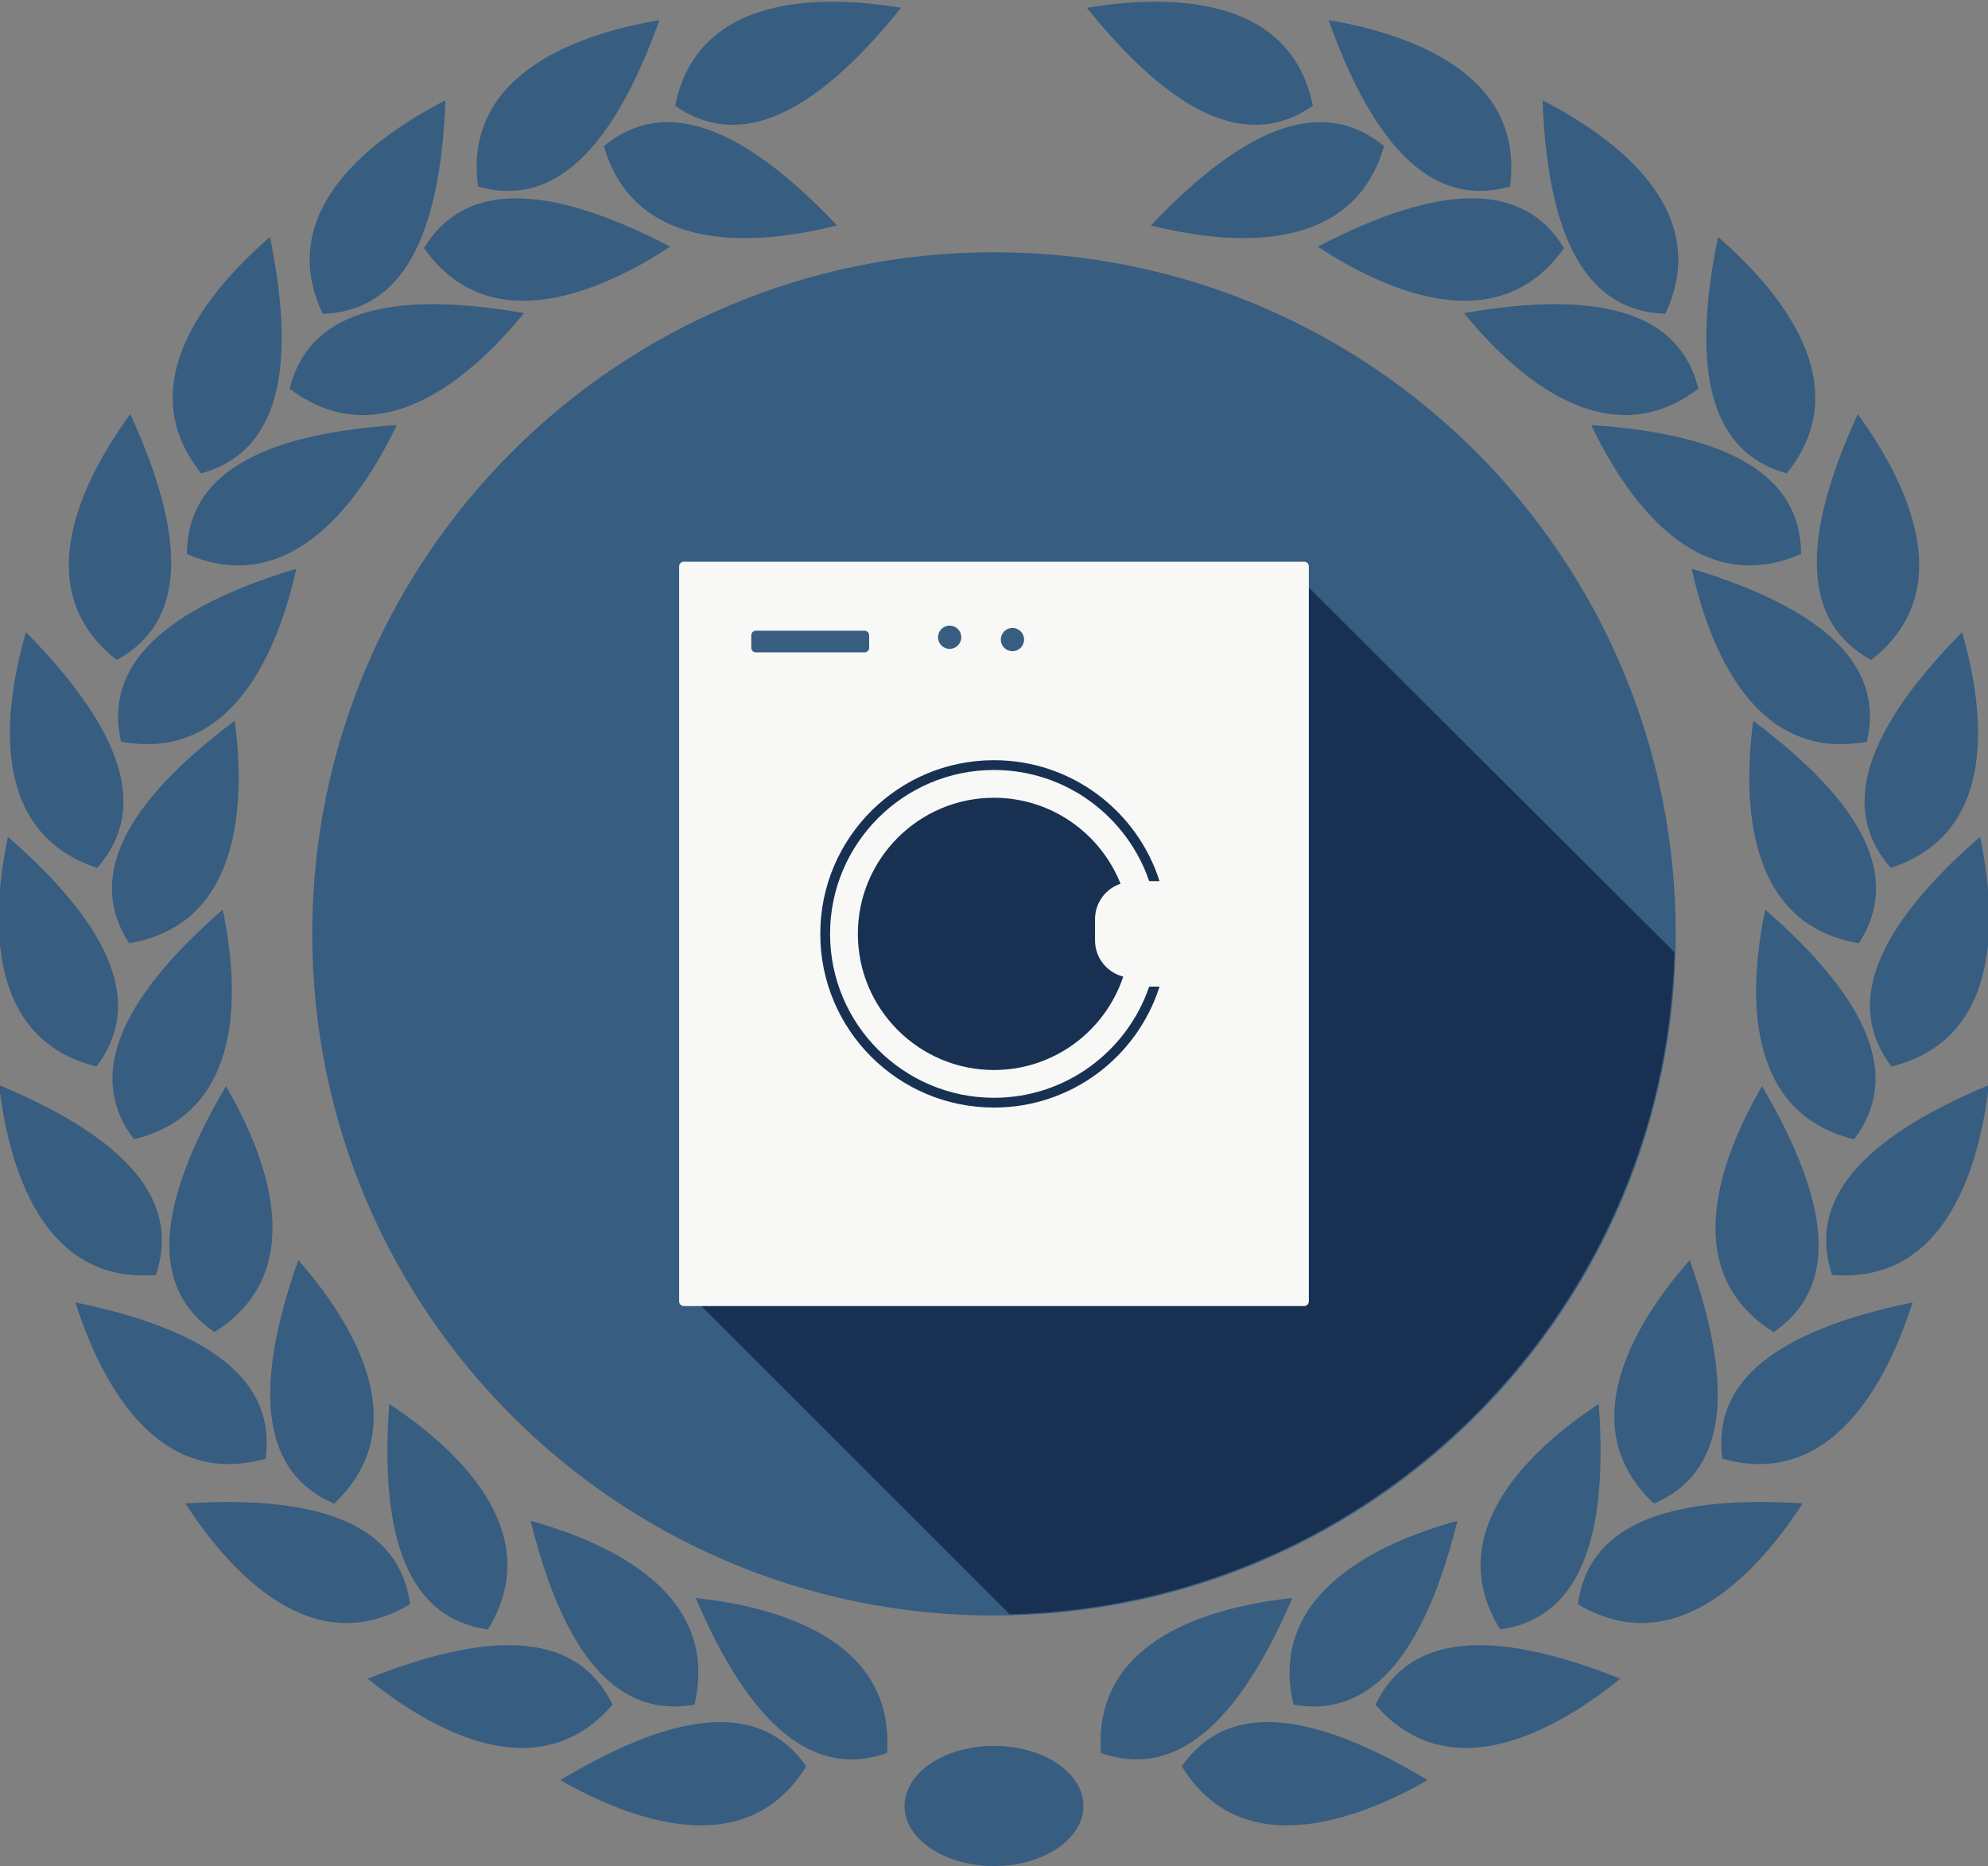 <?xml version="1.0" encoding="UTF-8" standalone="no"?>
<svg width="474px" height="445px" viewBox="0 0 474 445" version="1.1" xmlns="http://www.w3.org/2000/svg" xmlns:xlink="http://www.w3.org/1999/xlink" xmlns:sketch="http://www.bohemiancoding.com/sketch/ns">
    <rect x="0" y="0" width="474" height="445" fill="#808080" stroke="none"/>
    <!-- Generator: Sketch 3.0.4 (8054) - http://www.bohemiancoding.com/sketch -->
    <title>Slice 2</title>
    <desc>Created with Sketch.</desc>
    <defs></defs>
    <g id="Page-1" stroke="none" stroke-width="1" fill="none" fill-rule="evenodd" sketch:type="MSPage">
        <g id="lintci-logo-vert" sketch:type="MSLayerGroup">
            <g id="Page-1" sketch:type="MSShapeGroup">
                <g id="lintci-logo">
                    <path d="M357.666,388.585 C375.935,386.021 383.621,368.155 381.193,334.792 C364.978,345.521 343.439,365.378 357.666,388.585" id="Fill-4" fill="#375D81"></path>
                    <path d="M274.417,53.763 C293.273,58.497 322.462,61.007 330.001,34.849 C315.785,23.091 297.412,29.466 274.417,53.763" id="Fill-5" fill="#375D81"></path>
                    <path d="M313.025,25.218 C307.626,-1.464 278.333,-1.329 259.156,1.866 C280.105,27.942 297.902,35.784 313.025,25.218" id="Fill-6" fill="#375D81"></path>
                    <path d="M30.787,224.931 C57.638,220.454 58.505,191.169 55.972,171.894 C29.193,191.938 20.744,209.454 30.787,224.931" id="Fill-7" fill="#375D81"></path>
                    <path d="M360.019,44.495 C363.656,17.517 335.933,8.05 316.767,4.786 C328.021,36.286 342.269,49.524 360.019,44.495" id="Fill-8" fill="#375D81"></path>
                    <path d="M308.429,406.513 C326.591,409.741 339.441,395.144 347.488,362.677 C328.746,367.843 302.107,380.034 308.429,406.513" id="Fill-9" fill="#375D81"></path>
                    <path d="M44.57,132.11 C69.523,142.991 86.212,118.913 94.593,101.372 C61.214,103.581 44.585,113.661 44.57,132.11" id="Fill-10" fill="#375D81"></path>
                    <path d="M70.642,135.618 C38.628,145.317 24.708,158.897 28.865,176.872 C55.632,181.827 66.445,154.599 70.642,135.618" id="Fill-11" fill="#375D81"></path>
                    <path d="M165.568,406.513 C171.89,380.034 145.25,367.843 126.507,362.677 C134.556,395.144 147.406,409.741 165.568,406.513" id="Fill-12" fill="#375D81"></path>
                    <path d="M116.332,388.585 C130.558,365.378 109.019,345.521 92.804,334.792 C90.376,368.155 98.06,386.021 116.332,388.585" id="Fill-13" fill="#375D81"></path>
                    <path d="M426.013,112.894 C443.117,91.714 424.324,69.241 409.632,56.511 C402.916,89.28 408.228,107.987 426.013,112.894" id="Fill-14" fill="#375D81"></path>
                    <path d="M429.427,132.11 C429.412,113.661 412.781,103.581 379.402,101.372 C387.785,118.913 404.474,142.991 429.427,132.11" id="Fill-15" fill="#375D81"></path>
                    <path d="M403.355,135.618 C407.552,154.599 418.365,181.827 445.132,176.872 C449.289,158.897 435.369,145.317 403.355,135.618" id="Fill-16" fill="#375D81"></path>
                    <path d="M397.062,74.831 C408.666,50.204 385.087,32.819 367.796,23.931 C369.029,57.358 378.623,74.274 397.062,74.831" id="Fill-17" fill="#375D81"></path>
                    <path d="M402.884,300.487 C390.066,315.106 374.517,339.935 394.355,358.577 C411.302,351.29 414.009,332.032 402.884,300.487" id="Fill-18" fill="#375D81"></path>
                    <path d="M450.986,254.323 C477.425,247.839 476.089,218.575 472.113,199.544 C446.916,221.546 439.81,239.649 450.986,254.323" id="Fill-19" fill="#375D81"></path>
                    <path d="M420.882,216.923 C416.927,235.956 415.617,265.224 442.062,271.685 C453.224,256.993 446.101,238.901 420.882,216.923" id="Fill-20" fill="#375D81"></path>
                    <path d="M443.21,224.931 C453.251,209.454 444.804,191.938 418.021,171.894 C415.49,191.169 416.359,220.454 443.21,224.931" id="Fill-21" fill="#375D81"></path>
                    <path d="M372.904,59.153 C363.322,43.39 343.875,43.396 314.193,58.819 C330.457,69.47 357.214,81.399 372.904,59.153" id="Fill-22" fill="#375D81"></path>
                    <path d="M349.05,74.673 C361.347,89.731 383.261,109.175 404.929,92.692 C400.544,74.772 382.001,68.917 349.05,74.673" id="Fill-23" fill="#375D81"></path>
                    <path d="M450.822,206.96 C476.705,198.522 473.199,169.44 467.818,150.759 C444.326,174.571 438.585,193.151 450.822,206.96" id="Fill-24" fill="#375D81"></path>
                    <path d="M446.152,157.38 C467.603,140.618 454.378,114.478 442.945,98.755 C428.992,129.155 429.937,148.579 446.152,157.38" id="Fill-25" fill="#375D81"></path>
                    <path d="M422.876,317.681 C438.113,307.28 437.082,287.862 420.117,259.032 C410.337,275.839 399.833,303.187 422.876,317.681" id="Fill-26" fill="#375D81"></path>
                    <path d="M327.947,406.532 C345.785,427.097 371.214,412.552 386.33,400.327 C355.255,387.95 335.906,389.89 327.947,406.532" id="Fill-27" fill="#375D81"></path>
                    <path d="M165.865,381.089 C179.044,411.835 194.082,424.165 211.484,418.048 C213.451,390.897 185.195,383.161 165.865,381.089" id="Fill-28" fill="#375D81"></path>
                    <path d="M146.05,406.532 C138.091,389.89 118.742,387.95 87.667,400.327 C102.785,412.552 128.212,427.097 146.05,406.532" id="Fill-29" fill="#375D81"></path>
                    <path d="M133.605,424.513 C150.498,434.138 177.941,444.39 192.228,421.218 C181.687,406.075 162.279,407.282 133.605,424.513" id="Fill-30" fill="#375D81"></path>
                    <path d="M44.193,358.528 C54.771,374.841 74.431,396.56 97.769,382.548 C95.371,364.257 77.576,356.405 44.193,358.528" id="Fill-31" fill="#375D81"></path>
                    <path d="M63.328,347.864 C65.83,329.585 50.732,317.327 17.97,310.585 C23.878,329.106 37.123,355.235 63.328,347.864" id="Fill-32" fill="#375D81"></path>
                    <path d="M37.16,304.042 C43.117,286.581 30.652,271.659 -0.213,258.761 C2.037,278.073 10.029,306.255 37.16,304.042" id="Fill-33" fill="#375D81"></path>
                    <path d="M236.998,416.343 C225.222,416.343 215.671,422.755 215.671,430.671 C215.671,438.583 225.222,444.999 236.998,444.999 C248.773,444.999 258.322,438.583 258.322,430.671 C258.322,422.755 248.773,416.343 236.998,416.343" id="Fill-34" fill="#375D81"></path>
                    <path d="M23.007,254.323 C34.187,239.649 27.082,221.546 1.884,199.544 C-2.092,218.575 -3.43,247.839 23.007,254.323" id="Fill-35" fill="#375D81"></path>
                    <path d="M436.837,304.042 C463.968,306.255 471.962,278.073 474.21,258.761 C443.345,271.659 430.878,286.581 436.837,304.042" id="Fill-36" fill="#375D81"></path>
                    <path d="M376.226,382.548 C399.566,396.56 419.226,374.841 429.804,358.528 C396.419,356.405 378.626,364.257 376.226,382.548" id="Fill-37" fill="#375D81"></path>
                    <path d="M410.667,347.864 C436.875,355.235 450.119,329.106 456.029,310.585 C423.265,317.327 408.167,329.585 410.667,347.864" id="Fill-38" fill="#375D81"></path>
                    <path d="M31.935,271.685 C58.38,265.224 57.07,235.956 53.113,216.923 C27.896,238.901 20.771,256.993 31.935,271.685" id="Fill-39" fill="#375D81"></path>
                    <path d="M308.132,381.089 C288.8,383.161 260.544,390.897 262.511,418.048 C279.916,424.165 294.951,411.835 308.132,381.089" id="Fill-40" fill="#375D81"></path>
                    <path d="M281.769,421.218 C296.058,444.39 323.5,434.138 340.392,424.513 C311.718,407.282 292.31,406.075 281.769,421.218" id="Fill-41" fill="#375D81"></path>
                    <path d="M214.837,1.866 C195.664,-1.329 166.369,-1.464 160.972,25.218 C176.095,35.784 193.892,27.942 214.837,1.866" id="Fill-42" fill="#375D81"></path>
                    <path d="M157.228,4.786 C138.064,8.05 110.339,17.517 113.978,44.495 C131.728,49.524 145.974,36.286 157.228,4.786" id="Fill-43" fill="#375D81"></path>
                    <path d="M101.091,59.153 C116.781,81.399 143.541,69.47 159.806,58.819 C130.121,43.396 110.675,43.39 101.091,59.153" id="Fill-44" fill="#375D81"></path>
                    <path d="M199.58,53.763 C176.583,29.466 158.212,23.091 143.996,34.849 C151.535,61.007 180.722,58.497 199.58,53.763" id="Fill-45" fill="#375D81"></path>
                    <path d="M51.121,317.681 C74.164,303.187 63.658,275.839 53.88,259.032 C36.914,287.862 35.882,307.28 51.121,317.681" id="Fill-46" fill="#375D81"></path>
                    <path d="M79.642,358.577 C99.48,339.935 83.929,315.106 71.113,300.487 C59.986,332.032 62.695,351.29 79.642,358.577" id="Fill-47" fill="#375D81"></path>
                    <path d="M23.175,206.96 C35.412,193.151 29.669,174.571 6.179,150.759 C0.8,169.44 -2.708,198.522 23.175,206.96" id="Fill-48" fill="#375D81"></path>
                    <path d="M27.845,157.38 C44.058,148.579 45.005,129.155 31.052,98.755 C19.619,114.478 6.394,140.618 27.845,157.38" id="Fill-49" fill="#375D81"></path>
                    <path d="M64.365,56.511 C49.673,69.241 30.878,91.714 47.984,112.894 C65.767,107.987 71.083,89.28 64.365,56.511" id="Fill-50" fill="#375D81"></path>
                    <path d="M106.201,23.931 C88.91,32.819 65.33,50.204 76.935,74.831 C95.375,74.274 104.966,57.358 106.201,23.931" id="Fill-51" fill="#375D81"></path>
                    <path d="M124.947,74.673 C91.996,68.917 73.451,74.772 69.068,92.692 C90.736,109.175 112.65,89.731 124.947,74.673" id="Fill-52" fill="#375D81"></path>
                    <path d="M399.548,222.706 C399.548,312.48 326.773,385.255 236.998,385.255 C147.224,385.255 74.449,312.48 74.449,222.706 C74.449,132.933 147.224,60.155 236.998,60.155 C326.773,60.155 399.548,132.933 399.548,222.706" id="Fill-53" fill="#375D81"></path>
                    <path d="M240.732,384.966 L163.884,308.119 L208.265,254.204 C178.1,217.851 199.759,181.081 236.507,181.081 C244.845,181.081 253.96,182.974 263.422,187.194 L306.623,134.71 L399.242,227.079 C396.836,313.4 327.136,382.896 240.732,384.966" id="Fill-54" fill="#183152"></path>
                    <path d="M267.815,232.892 C263.532,245.815 251.341,255.168 236.999,255.168 C219.099,255.168 204.537,240.605 204.537,222.706 C204.537,204.808 219.099,190.245 236.999,190.245 C250.677,190.245 262.398,198.753 267.168,210.751 C263.636,211.931 261.088,215.259 261.088,219.187 L261.088,224.271 C261.088,228.436 263.952,231.921 267.815,232.892 L267.815,232.892 L267.815,232.892 Z M236.999,264.124 C214.124,264.124 195.58,245.581 195.58,222.706 C195.58,199.831 214.124,181.288 236.999,181.288 C255.489,181.288 271.149,193.405 276.473,210.132 L273.999,210.132 C268.75,194.732 254.152,183.62 236.999,183.62 C215.446,183.62 197.912,201.153 197.912,222.706 C197.912,244.259 215.446,261.792 236.999,261.792 C254.152,261.792 268.75,250.68 273.999,235.278 L276.473,235.278 C271.149,252.007 255.489,264.124 236.999,264.124 L236.999,264.124 L236.999,264.124 Z M179.125,154.47 L179.125,151.511 C179.125,150.897 179.623,150.401 180.234,150.401 L206.121,150.401 C206.733,150.401 207.231,150.897 207.231,151.511 L207.231,154.47 C207.231,155.083 206.733,155.578 206.121,155.578 L180.234,155.578 C179.623,155.578 179.125,155.083 179.125,154.47 L179.125,154.47 L179.125,154.47 Z M226.424,149.194 C227.957,149.194 229.199,150.436 229.199,151.968 C229.199,153.499 227.957,154.74 226.424,154.74 C224.894,154.74 223.652,153.499 223.652,151.968 C223.652,150.436 224.894,149.194 226.424,149.194 L226.424,149.194 L226.424,149.194 Z M241.399,149.749 C242.93,149.749 244.172,150.991 244.172,152.522 C244.172,154.054 242.93,155.294 241.399,155.294 C239.867,155.294 238.626,154.054 238.626,152.522 C238.626,150.991 239.867,149.749 241.399,149.749 L241.399,149.749 L241.399,149.749 Z M310.958,133.954 L163.039,133.954 C162.426,133.954 161.928,134.45 161.928,135.063 L161.928,310.349 C161.928,310.962 162.426,311.458 163.039,311.458 L310.958,311.458 C311.572,311.458 312.068,310.962 312.068,310.349 L312.068,135.063 C312.068,134.45 311.572,133.954 310.958,133.954 L310.958,133.954 L310.958,133.954 Z" id="Fill-55" fill="#F8F8F7"></path>
                </g>
            </g>
        </g>
    </g>
</svg>